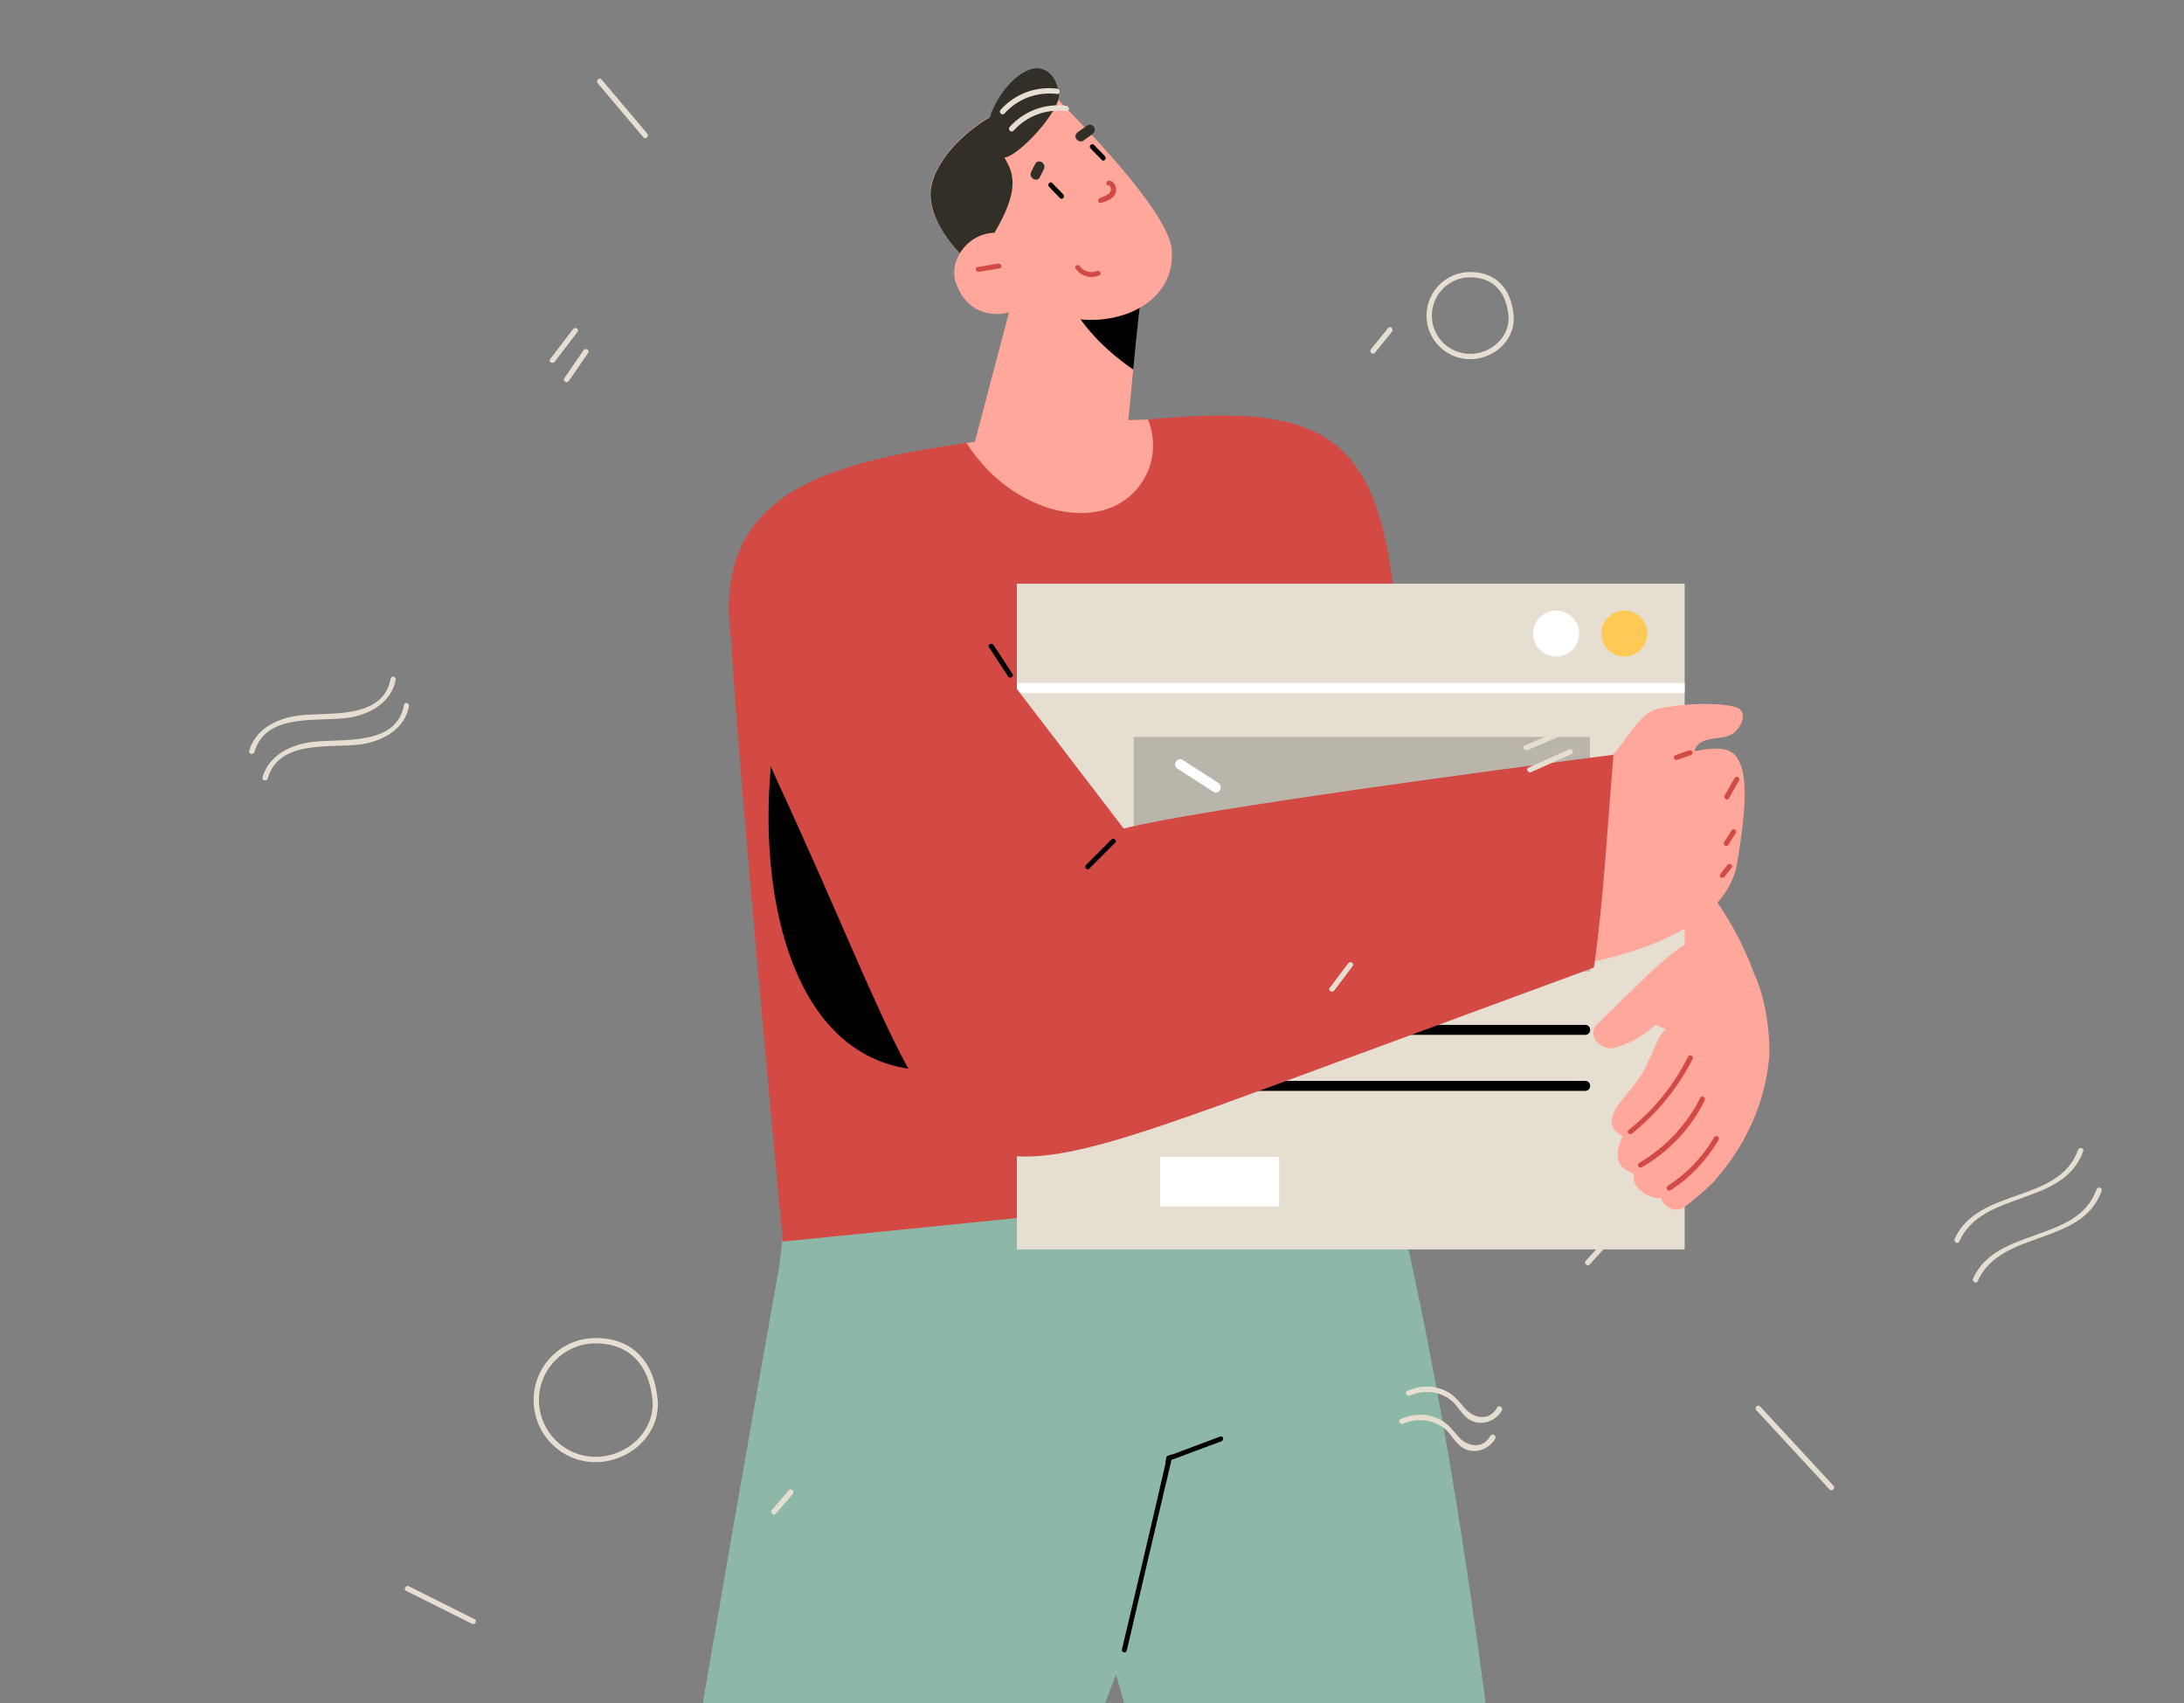 <svg width="640" height="499" viewBox="0 0 640 499" fill="none" xmlns="http://www.w3.org/2000/svg">
<rect x="0" y="0" width="640" height="499" fill="#808080" stroke="none"/>
<g clip-path="url(#clip0)">
<path d="M515.307 289.449C511.235 274.563 501.056 259.931 493.677 252.805C486.17 245.68 484.007 304.336 484.007 304.336L515.307 289.449Z" fill="#FFA79B"/>
<path d="M390.745 775.236C379.294 731.848 372.805 677.646 374.84 653.725C374.84 653.725 300.28 399.89 276.996 319.096C280.559 318.459 283.994 317.951 287.557 317.314C305.752 314.261 323.946 311.334 342.014 307.899C355.882 305.354 380.948 301.155 394.816 298.992C430.57 407.906 444.184 581.583 448.255 610.084C450.927 628.533 460.979 711.49 462.506 763.275C443.039 767.983 410.721 772.309 390.745 775.236Z" fill="#8DB8A8"/>
<path d="M145.054 755.641C165.666 679.681 183.606 639.729 183.606 639.729C190.349 583.109 228.393 370.753 228.393 370.753L233.737 326.093C251.677 323.167 269.49 320.241 287.43 317.314C305.625 314.261 323.82 311.334 341.887 307.899C343.923 307.517 345.831 307.135 347.867 306.754L377.768 362.356C377.768 362.356 296.21 564.406 273.18 637.312C257.403 687.188 226.484 745.208 212.361 780.198C193.276 774.217 163.757 763.148 145.054 755.641Z" fill="#8DB8A8"/>
<path d="M330.181 483.611C334.507 465.035 338.833 446.458 343.287 427.755C343.414 427.373 343.414 427.118 343.541 426.737C343.541 426.482 343.541 426.228 343.414 426.101C342.905 426.228 342.523 426.482 342.014 426.609C341.887 427.246 341.76 427.755 341.632 428.391C337.434 446.713 333.108 464.907 328.782 483.229C328.527 484.12 329.927 484.502 330.181 483.611Z" fill="black"/>
<path d="M341.503 428.391C342.012 428.137 342.649 428.009 343.158 427.755C348.12 425.974 352.955 424.065 357.917 422.284C358.808 421.902 358.426 420.502 357.535 420.884L343.285 426.228C342.776 426.355 342.394 426.61 341.885 426.737C341.758 427.246 341.631 427.755 341.503 428.391Z" fill="black"/>
<path d="M214.27 187.406C216.179 223.923 229.412 363.755 229.412 363.755L328.019 353.831L376.369 309.298L398.635 231.175L409.959 191.223C406.269 128.751 392.655 117.554 336.417 122.898C334.508 123.025 332.472 123.279 330.437 123.534C327.383 123.916 324.075 124.297 320.767 124.679C312.242 125.697 302.954 127.097 292.648 128.496C292.648 128.496 289.976 130.277 285.522 133.077C266.564 145.291 216.052 177.736 214.27 178.881C213.889 179.136 214.016 182.19 214.27 187.406Z" fill="#D24A43"/>
<path d="M232.083 194.404C251.804 240.973 260.074 266.674 280.178 312.988C223.049 321.258 217.45 236.774 232.083 194.404Z" fill="black"/>
<path d="M297.987 170.993H493.676V366.046H297.987V170.993Z" fill="#E6DFD1"/>
<path d="M297.987 200.13H493.676V203.057H297.987V200.13Z" fill="white"/>
<path d="M475.989 192.369C472.265 192.369 469.245 189.35 469.245 185.625C469.245 181.901 472.265 178.882 475.989 178.882C479.713 178.882 482.732 181.901 482.732 185.625C482.732 189.35 479.713 192.369 475.989 192.369Z" fill="#FECA55"/>
<path d="M456.014 192.369C452.29 192.369 449.271 189.35 449.271 185.625C449.271 181.901 452.29 178.882 456.014 178.882C459.739 178.882 462.758 181.901 462.758 185.625C462.758 189.35 459.739 192.369 456.014 192.369Z" fill="white"/>
<path d="M368.858 300.264H464.539C466.448 300.264 466.448 303.191 464.539 303.191H368.858C366.95 303.318 366.95 300.264 368.858 300.264Z" fill="black"/>
<path d="M368.858 316.678H464.539C466.448 316.678 466.448 319.604 464.539 319.604H368.858C366.95 319.732 366.95 316.678 368.858 316.678Z" fill="black"/>
<path d="M332.213 215.907H465.938V284.615H332.213V215.907Z" fill="#BAB5AB"/>
<path d="M339.973 338.944H374.836V353.449H339.973V338.944Z" fill="white"/>
<path d="M346.591 222.651C350.026 224.941 353.589 227.104 357.024 229.394C358.678 230.412 357.151 233.084 355.497 231.939C352.062 229.649 348.499 227.486 345.064 225.196C343.41 224.178 344.937 221.633 346.591 222.651Z" fill="white"/>
<path d="M473.066 307.008C469.376 308.026 464.541 303.446 468.104 300.01C472.175 296.193 488.461 279.271 493.551 276.981C516.453 266.929 519.252 303.064 518.362 310.698C516.962 323.676 511.364 335.764 502.839 345.433C502.585 346.197 496.35 351.668 493.296 353.831C491.006 355.358 487.316 353.704 486.807 350.905C484.135 351.795 477.519 347.978 478.919 344.034C477.901 343.398 475.102 342.507 474.466 340.471C473.575 337.927 474.338 335.382 475.483 332.837C474.72 332.455 474.084 332.074 473.448 331.31C469.631 327.112 475.738 322.277 480.318 315.915C483.754 311.08 484.899 304.591 488.08 301.537C487.062 301.155 486.171 300.774 485.281 300.138C481.845 303.318 477.774 305.736 473.066 307.008Z" fill="#FFA79B"/>
<path d="M477.262 331.056C484.642 325.203 490.495 317.951 494.694 309.553C495.075 308.662 496.475 309.426 495.966 310.316C491.64 318.841 485.66 326.094 478.28 332.074C477.517 332.71 476.499 331.692 477.262 331.056Z" fill="#D24A43"/>
<path d="M480.316 340.725C488.077 336.145 494.185 329.656 498.256 321.64C498.638 320.749 500.038 321.513 499.529 322.403C495.457 330.674 489.095 337.417 481.079 341.998C480.316 342.507 479.553 341.234 480.316 340.725Z" fill="#D24A43"/>
<path d="M488.714 347.469C494.313 343.779 498.893 339.071 502.328 333.219C502.837 332.328 504.11 333.091 503.601 333.982C500.038 339.962 495.331 345.051 489.478 348.741C488.714 349.25 487.951 347.978 488.714 347.469Z" fill="#D24A43"/>
<path d="M472.683 221.124C476.501 216.798 480.827 208.655 485.789 207.637C497.876 205.22 508.309 206.365 509.836 207.764C511.745 209.673 510.345 212.726 508.182 214.635C505.129 217.307 498.131 215.017 496.604 219.852C496.604 219.979 496.604 219.979 496.477 220.106C500.166 219.343 503.22 219.088 505.51 219.597C513.653 221.378 511.49 237.919 509.073 252.806C504.62 279.271 453.725 283.851 453.725 283.851C453.725 283.851 472.302 221.251 472.683 221.124Z" fill="#FFA79B"/>
<path d="M214.27 187.406C215.796 198.603 220.122 212.09 227.629 228.503C263.128 305.226 269.49 336.272 296.846 338.689C312.623 340.089 335.398 331.946 374.841 317.441C414.157 302.936 444.439 291.867 467.087 283.469C470.013 262.857 471.031 241.99 472.812 221.124C456.781 223.159 427.262 227.104 398.634 231.175C368.734 235.501 339.978 239.955 329.291 242.754L268.727 163.613L287.685 135.749L292.647 128.496C289.466 128.878 286.285 129.387 283.231 129.768C242.643 135.621 208.29 144.273 214.27 187.406Z" fill="#D24A43"/>
<path d="M318.218 253.441L325.725 245.935C326.361 245.298 327.506 246.316 326.743 246.953C324.198 249.497 321.78 251.915 319.236 254.459C318.6 255.223 317.582 254.078 318.218 253.441Z" fill="black"/>
<path d="M291.122 188.933C293.03 191.732 294.811 194.659 296.72 197.458C297.229 198.221 295.957 198.985 295.448 198.221C293.539 195.422 291.758 192.496 289.849 189.696C289.213 188.933 290.485 188.17 291.122 188.933Z" fill="black"/>
<path d="M505.383 233.084C506.4 231.43 507.291 229.648 508.309 227.994C508.818 227.104 510.09 227.867 509.581 228.758C508.563 230.412 507.673 232.193 506.655 233.847C506.273 234.738 505.001 233.974 505.383 233.084Z" fill="#D24A43"/>
<path d="M505.255 246.698C506.019 245.553 506.782 244.408 507.418 243.263C507.927 242.5 509.2 243.263 508.691 244.026C507.927 245.172 507.164 246.317 506.528 247.462C506.019 248.352 504.746 247.589 505.255 246.698Z" fill="#D24A43"/>
<path d="M504.11 256.113L506.146 253.441C506.782 252.678 508.055 253.441 507.418 254.205L505.383 256.877C504.746 257.64 503.474 256.877 504.11 256.113Z" fill="#D24A43"/>
<path d="M491.009 221.251C492.408 220.742 493.808 220.233 495.08 219.851C495.971 219.597 496.352 220.996 495.462 221.251C494.062 221.76 492.663 222.269 491.39 222.65C490.5 222.905 490.118 221.505 491.009 221.251Z" fill="#D24A43"/>
<path d="M285.263 131.041L299.641 76.457L334.631 86.381C333.995 87.145 331.195 117.3 329.414 136.131C324.325 135.749 292.516 131.55 285.263 131.041Z" fill="#FFA79B"/>
<path d="M310.838 82.564C310.711 81.165 310.711 79.892 310.711 78.493L334.631 86.382C334.249 86.763 333.231 96.56 332.086 108.266C322.416 101.65 314.4 92.871 310.838 82.564Z" fill="black"/>
<path d="M272.667 58.517C271.267 47.575 286.154 33.833 299.005 30.398C304.603 28.871 305.239 24.163 308.547 27.599C316.69 36.123 342.774 62.08 343.41 73.531C344.3 90.199 324.961 96.688 311.092 92.489C297.223 88.163 274.703 74.167 272.667 58.517Z" fill="#FFA79B"/>
<path d="M302.822 20.092C296.842 21.364 291.498 29.38 290.099 34.342C280.302 40.068 271.65 50.119 272.795 58.644C274.194 69.077 284.628 78.874 295.57 85.364C297.86 81.292 290.989 73.658 291.371 68.314C298.624 55.972 297.351 51.01 294.297 46.175C298.496 45.793 310.711 32.561 310.329 27.599C309.311 20.219 304.604 19.71 302.822 20.092Z" fill="#322E28"/>
<path d="M280.176 83.073C277.885 77.221 282.72 68.569 291.372 68.187C296.08 73.149 300.915 77.984 305.75 82.819C304.223 86.509 298.625 91.598 293.154 91.98C286.919 92.234 282.593 89.435 280.176 83.073Z" fill="#FFA79B"/>
<path d="M286.535 78.238C288.571 77.857 290.479 77.602 292.515 77.221C293.406 77.093 293.915 78.493 292.897 78.62C290.861 79.002 288.953 79.256 286.917 79.638C285.899 79.765 285.517 78.366 286.535 78.238Z" fill="#D24A43"/>
<path d="M320.635 42.485C321.653 43.63 322.798 44.648 323.816 45.793C324.452 46.429 323.434 47.575 322.798 46.811C321.78 45.666 320.635 44.648 319.617 43.503C318.854 42.867 319.999 41.722 320.635 42.485Z" fill="black"/>
<path d="M308.42 53.682C309.438 54.827 310.583 55.845 311.601 56.99C312.237 57.626 311.22 58.771 310.583 58.008C309.566 56.863 308.42 55.845 307.403 54.7C306.766 54.063 307.784 52.918 308.42 53.682Z" fill="black"/>
<path d="M322.289 58.008C323.306 57.626 324.706 57.245 325.342 56.227C325.724 55.463 325.597 54.445 324.706 54.318C323.815 54.191 324.197 52.791 325.088 52.919C326.615 53.173 327.251 54.827 326.996 56.227C326.615 58.135 324.452 58.899 322.797 59.408C321.78 59.789 321.398 58.39 322.289 58.008Z" fill="#D24A43"/>
<path d="M316.436 77.984C317.454 79.511 319.617 80.147 321.398 79.383C322.289 79.002 323.052 80.274 322.162 80.656C319.617 81.801 316.69 80.91 315.164 78.62C314.655 77.984 315.927 77.22 316.436 77.984Z" fill="#D24A43"/>
<path d="M283.227 129.769C283.991 130.914 284.627 131.932 285.518 133.077C286.281 133.968 286.917 134.858 287.681 135.749C293.025 141.856 299.895 146.564 307.784 148.982C316.436 151.526 326.36 150.763 332.722 143.765C338.066 137.912 339.211 129.896 336.412 122.898C334.503 123.025 319.49 123.407 319.49 123.407C310.965 124.425 302.822 126.97 292.643 128.497C289.462 128.878 286.408 129.26 283.227 129.769Z" fill="#FFA79B"/>
<path d="M302.184 50.374L303.33 48.083C304.22 46.302 306.765 47.829 305.874 49.61L304.729 51.9C303.966 53.554 301.294 52.155 302.184 50.374Z" fill="#322E28"/>
<path d="M315.925 38.668C316.816 38.032 317.707 37.396 318.597 36.76C319.234 36.251 320.251 36.632 320.633 37.269C321.015 38.032 320.76 38.795 320.124 39.304C319.234 39.94 318.343 40.577 317.452 41.213C316.816 41.722 315.798 41.34 315.416 40.704C314.908 40.068 315.162 39.177 315.925 38.668Z" fill="#322E28"/>
<path d="M465.044 344.222C460.697 344.222 457.131 340.652 457.131 336.302C457.131 331.951 460.697 328.381 465.044 328.381C469.558 328.381 472.511 331.282 472.957 336.19C473.124 338.142 472.456 340.039 471.062 341.489C469.558 343.274 467.329 344.222 465.044 344.222ZM465.044 329.999C461.533 329.999 458.691 332.843 458.691 336.357C458.691 339.871 461.533 342.716 465.044 342.716C466.883 342.716 468.722 341.935 469.948 340.597C471.007 339.425 471.564 337.975 471.397 336.469C471.062 332.286 468.778 329.999 465.044 329.999Z" fill="#E6DFD1"/>
<path d="M430.791 105.239C423.769 105.239 418.029 99.494 418.029 92.466C418.029 85.438 423.769 79.692 430.791 79.692C438.202 79.692 442.827 84.322 443.552 92.41C443.831 95.533 442.772 98.545 440.543 101C438.091 103.677 434.413 105.239 430.791 105.239ZM430.791 81.254C424.605 81.254 419.59 86.274 419.59 92.466C419.59 98.657 424.605 103.677 430.791 103.677C434.023 103.677 437.255 102.283 439.428 99.884C441.323 97.82 442.27 95.199 442.047 92.521C441.379 85.27 437.366 81.254 430.791 81.254Z" fill="#E6DFD1"/>
<path d="M438.739 412.383C436.398 416.454 431.996 415.673 429.265 412.606C427.649 410.765 426.367 408.924 424.138 407.753C420.405 405.745 416.169 405.801 412.38 407.53C411.488 407.92 412.269 409.259 413.16 408.869C417.173 407.084 422.076 407.53 425.476 410.486C427.482 412.215 428.596 414.948 431.048 416.175C434.392 417.849 438.293 416.343 440.132 413.219C440.522 412.271 439.184 411.49 438.739 412.383Z" fill="#E6DFD1"/>
<path d="M436.785 420.638C434.445 424.71 430.043 423.929 427.312 420.861C425.696 419.021 424.414 417.18 422.185 416.009C418.452 414.001 414.216 414.057 410.427 415.786C409.535 416.176 410.315 417.515 411.207 417.124C415.219 415.339 420.123 415.786 423.523 418.742C425.529 420.471 426.643 423.204 429.095 424.431C432.439 426.105 436.34 424.599 438.179 421.475C438.624 420.583 437.287 419.802 436.785 420.638Z" fill="#E6DFD1"/>
<path d="M479.645 352.923C474.685 358.39 469.725 363.912 464.71 369.378C464.041 370.103 465.156 371.219 465.825 370.493C470.784 365.027 475.744 359.505 480.759 354.039C481.428 353.314 480.314 352.198 479.645 352.923Z" fill="#E6DFD1"/>
<path d="M608.957 336.886C603.329 352.671 579.534 347.818 572.791 362.99C572.401 363.882 573.739 364.663 574.129 363.771C580.871 348.599 604.667 353.564 610.462 337.276C610.796 336.328 609.292 335.938 608.957 336.886Z" fill="#E6DFD1"/>
<path d="M614.364 348.487C608.735 364.272 584.94 359.42 578.197 374.591C577.807 375.484 579.145 376.265 579.535 375.372C586.278 360.201 610.073 365.165 615.868 348.878C616.203 347.929 614.698 347.539 614.364 348.487Z" fill="#E6DFD1"/>
<path d="M537.292 435.304C530.103 427.551 522.97 419.798 515.782 412.045C515.113 411.32 513.998 412.435 514.667 413.16C521.856 420.913 528.989 428.667 536.178 436.42C536.902 437.089 537.961 436.029 537.292 435.304Z" fill="#E6DFD1"/>
<path d="M395.07 282.223C393.287 284.621 391.448 287.02 389.665 289.418C389.052 290.199 390.389 290.98 391.002 290.199C392.786 287.801 394.625 285.402 396.408 283.004C396.965 282.223 395.628 281.442 395.07 282.223Z" fill="#E6DFD1"/>
<path d="M455.309 214.787C452.467 216.014 449.625 217.186 446.839 218.413C445.947 218.803 446.728 220.142 447.619 219.751C450.461 218.524 453.303 217.353 456.09 216.126C456.981 215.735 456.201 214.397 455.309 214.787Z" fill="#E6DFD1"/>
<path d="M459.771 219.584C455.815 221.369 451.858 223.098 447.902 224.883C447.01 225.274 447.79 226.612 448.682 226.222C452.638 224.437 456.595 222.708 460.551 220.923C461.443 220.532 460.663 219.194 459.771 219.584Z" fill="#E6DFD1"/>
<path d="M406.774 96.091C405.102 98.155 403.43 100.219 401.758 102.283C401.145 103.064 402.204 104.123 402.873 103.398C404.545 101.334 406.216 99.271 407.888 97.207C408.501 96.426 407.442 95.31 406.774 96.091Z" fill="#E6DFD1"/>
<path d="M309.813 25.978C303.516 25.197 297.441 27.484 293.206 32.169C292.537 32.895 293.652 34.01 294.321 33.285C298.333 28.879 303.906 26.815 309.813 27.54C310.76 27.651 310.76 26.09 309.813 25.978Z" fill="#E6DFD1"/>
<path d="M312.483 30.998C306.186 30.217 300.111 32.504 295.876 37.19C295.207 37.915 296.322 39.03 296.991 38.305C301.003 33.899 306.576 31.835 312.483 32.56C313.486 32.672 313.486 31.11 312.483 30.998Z" fill="#E6DFD1"/>
<path d="M174.542 428.382C164.511 428.382 156.375 420.238 156.375 410.198C156.375 400.158 164.511 392.015 174.542 392.015C185.074 392.015 191.706 398.596 192.709 410.143C193.099 414.549 191.594 418.844 188.418 422.302C184.963 426.095 179.724 428.382 174.542 428.382ZM174.542 393.576C165.403 393.576 157.935 401.051 157.935 410.198C157.935 419.346 165.403 426.82 174.542 426.82C179.334 426.82 184.071 424.756 187.303 421.242C190.145 418.119 191.538 414.214 191.204 410.254C190.257 399.656 184.182 393.576 174.542 393.576Z" fill="#E6DFD1"/>
<path d="M167.907 96.446C165.678 99.347 163.449 102.303 161.22 105.203C160.607 105.984 161.944 106.765 162.557 105.984C164.786 103.084 167.015 100.128 169.244 97.227C169.857 96.39 168.52 95.665 167.907 96.446Z" fill="#E6DFD1"/>
<path d="M171.028 102.582L165.344 110.837C164.787 111.674 166.124 112.455 166.681 111.618C168.576 108.885 170.471 106.152 172.366 103.363C172.923 102.582 171.585 101.801 171.028 102.582Z" fill="#E6DFD1"/>
<path d="M189.692 39.162C185.233 33.863 180.72 28.564 176.262 23.265C175.593 22.485 174.534 23.6 175.147 24.381L188.577 40.278C189.246 41.003 190.305 39.887 189.692 39.162Z" fill="#E6DFD1"/>
<path d="M139.096 474.399C132.687 471.164 126.223 467.985 119.815 464.749C118.923 464.303 118.143 465.642 119.034 466.088C125.443 469.323 131.907 472.503 138.316 475.738C139.207 476.184 139.987 474.845 139.096 474.399Z" fill="#E6DFD1"/>
<path d="M231.212 436.582C229.54 438.534 227.868 440.43 226.196 442.382C225.528 443.108 226.642 444.223 227.311 443.498C228.983 441.546 230.655 439.649 232.326 437.697C232.939 436.972 231.825 435.856 231.212 436.582Z" fill="#E6DFD1"/>
<path d="M114.495 198.769C112.266 210.873 96.774 208.586 87.858 209.59C81.505 210.315 74.929 213.383 73.034 219.965C72.756 220.913 74.26 221.304 74.539 220.356C77.882 208.754 92.929 211.543 101.901 210.316C108.198 209.423 114.718 205.909 115.944 199.16C116.166 198.212 114.718 197.821 114.495 198.769Z" fill="#E6DFD1"/>
<path d="M118.397 206.523C116.168 218.627 100.676 216.34 91.76 217.344C85.407 218.069 78.831 221.137 76.937 227.718C76.658 228.667 78.163 229.057 78.441 228.109C81.785 216.507 96.831 219.296 105.803 218.069C112.1 217.176 118.62 213.662 119.846 206.913C120.013 205.965 118.564 205.519 118.397 206.523Z" fill="#E6DFD1"/>
</g>
<defs>
<clipPath id="clip0">
<rect width="640" height="499" fill="white"/>
</clipPath>
</defs>
</svg>

